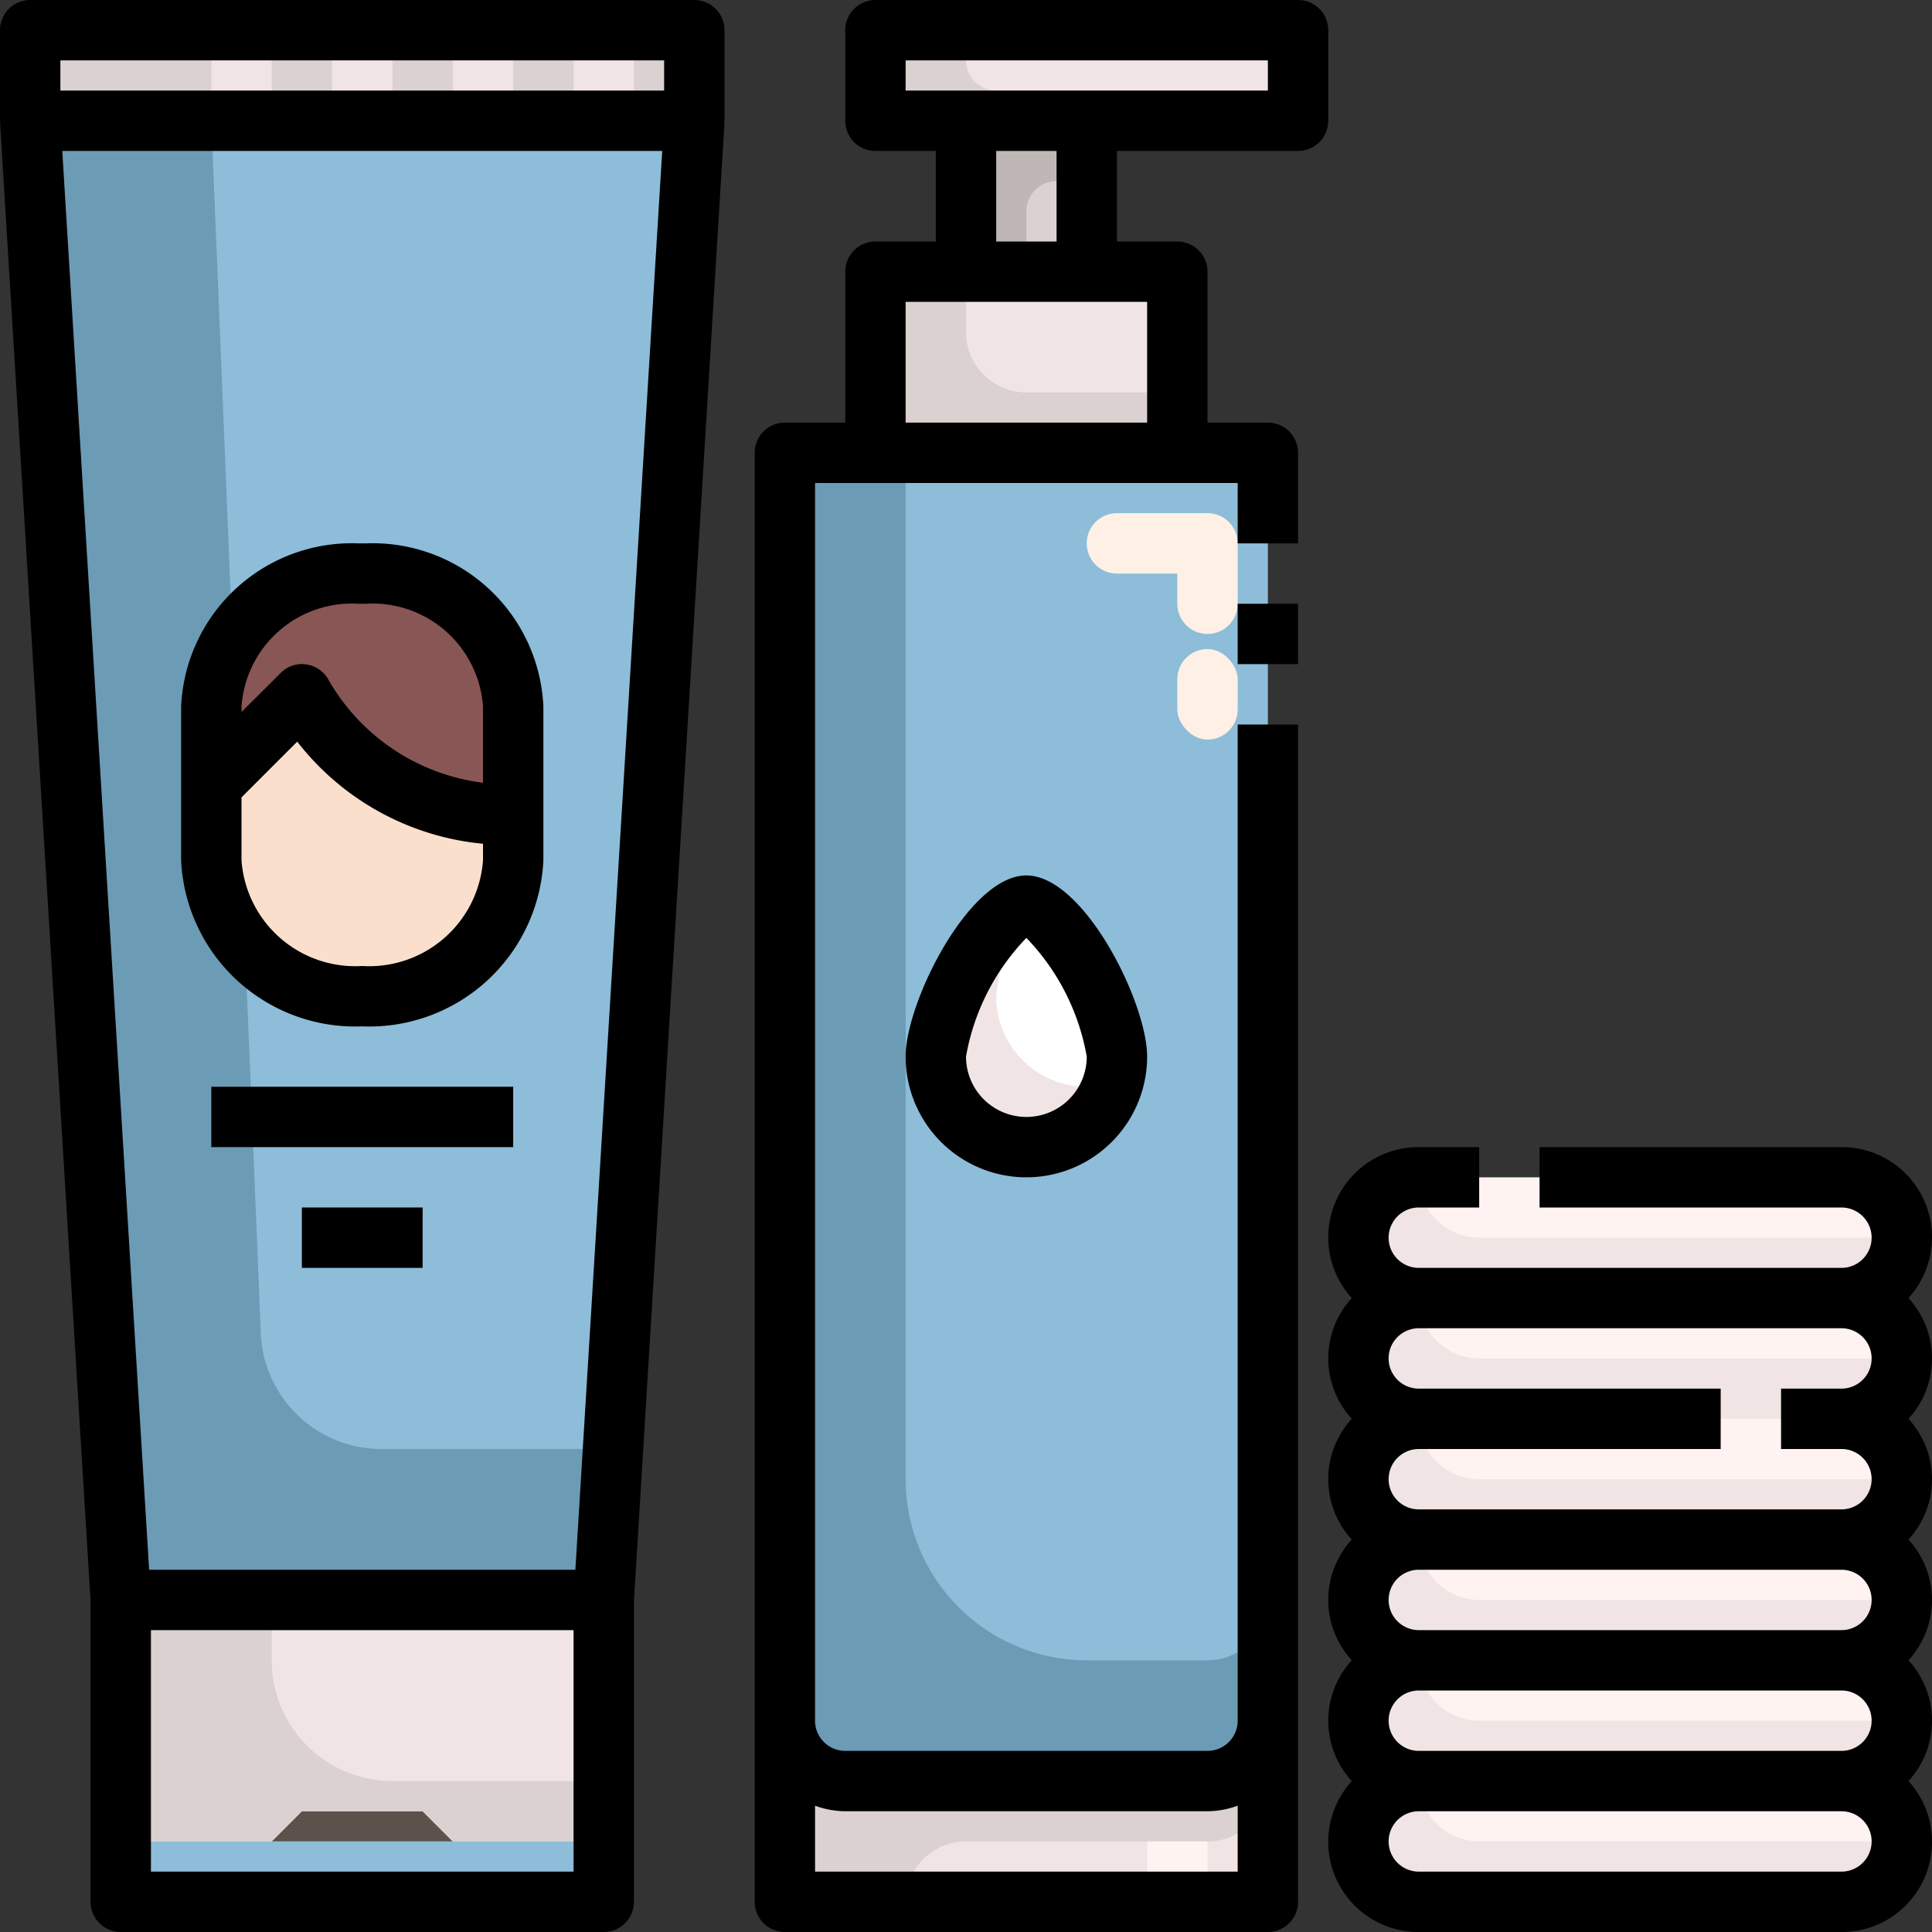 <svg xmlns="http://www.w3.org/2000/svg" viewBox="0 0 64 64"><rect x="0" y="0" width="64" height="64" fill="#333333" stroke="none"/><g id="_23-Toner" data-name="23-Toner"><path d="M61,59a2.006,2.006,0,0,1,2,2,2.015,2.015,0,0,1-2,2H47a2.006,2.006,0,0,1-2-2,2.015,2.015,0,0,1,2-2Z" style="fill:#fff3f2"/><path d="M61,55a2.006,2.006,0,0,1,2,2,2.015,2.015,0,0,1-2,2H47a2.006,2.006,0,0,1-2-2,2.015,2.015,0,0,1,2-2Z" style="fill:#fff3f2"/><path d="M61,51a2.006,2.006,0,0,1,2,2,2.015,2.015,0,0,1-2,2H47a2.006,2.006,0,0,1-2-2,2.015,2.015,0,0,1,2-2Z" style="fill:#fff3f2"/><path d="M61,47a2.006,2.006,0,0,1,2,2,2.015,2.015,0,0,1-2,2H47a2.006,2.006,0,0,1-2-2,2.015,2.015,0,0,1,2-2Z" style="fill:#fff3f2"/><path d="M61,43a2.006,2.006,0,0,1,2,2,2.015,2.015,0,0,1-2,2H47a2.006,2.006,0,0,1-2-2,2.015,2.015,0,0,1,2-2Z" style="fill:#fff3f2"/><path d="M61,39a2.006,2.006,0,0,1,2,2,2.015,2.015,0,0,1-2,2H47a2.006,2.006,0,0,1-2-2,2.015,2.015,0,0,1,2-2Z" style="fill:#fff3f2"/><path d="M47,39a2.015,2.015,0,0,0-2,2,2.006,2.006,0,0,0,2,2H61a2.015,2.015,0,0,0,2-2H49A2.006,2.006,0,0,1,47,39Z" style="fill:#f0e5e4"/><path d="M47,43a2.015,2.015,0,0,0-2,2,2.006,2.006,0,0,0,2,2H61a2.015,2.015,0,0,0,2-2H49A2.006,2.006,0,0,1,47,43Z" style="fill:#f0e5e4"/><path d="M47,47a2.015,2.015,0,0,0-2,2,2.006,2.006,0,0,0,2,2H61a2.015,2.015,0,0,0,2-2H49A2.006,2.006,0,0,1,47,47Z" style="fill:#f0e5e4"/><path d="M47,51a2.015,2.015,0,0,0-2,2,2.006,2.006,0,0,0,2,2H61a2.015,2.015,0,0,0,2-2H49A2.006,2.006,0,0,1,47,51Z" style="fill:#f0e5e4"/><path d="M47,55a2.015,2.015,0,0,0-2,2,2.006,2.006,0,0,0,2,2H61a2.015,2.015,0,0,0,2-2H49A2.006,2.006,0,0,1,47,55Z" style="fill:#f0e5e4"/><path d="M47,59a2.015,2.015,0,0,0-2,2,2.006,2.006,0,0,0,2,2H61a2.015,2.015,0,0,0,2-2H49A2.006,2.006,0,0,1,47,59Z" style="fill:#f0e5e4"/><rect x="4" y="53" width="16" height="10" style="fill:#f0e5e4"/><rect x="1" y="1" width="22" height="3" style="fill:#f0e5e4"/><polygon points="23 4 20 53 4 53 1 4 23 4" style="fill:#8dbdd9"/><polygon points="15 61 9 61 4 61 4 63 20 63 20 61 15 61" style="fill:#8dbdd9"/><polygon points="10 60 9 61 15 61 14 60 10 60" style="fill:#5c514b"/><path d="M9,55V53H4v8H9l1-1h4l1,1h5V59H13A4,4,0,0,1,9,55Z" style="fill:#dbd1d0"/><rect x="1" y="1" width="6" height="3" style="fill:#dbd1d0"/><rect x="9" y="1" width="2" height="3" style="fill:#dbd1d0"/><rect x="13" y="1" width="2" height="3" style="fill:#dbd1d0"/><rect x="17" y="1" width="2" height="3" style="fill:#dbd1d0"/><rect x="21" y="1" width="2" height="3" style="fill:#dbd1d0"/><path d="M8.639,44.163,7,4H1L4,53H20l.306-5h-7.67A4,4,0,0,1,8.639,44.163Z" style="fill:#6c9bb5"/><path d="M17,23.4V27a7.943,7.943,0,0,1-7-4L7,26V23.4A4.662,4.662,0,0,1,11.88,19h.24A4.662,4.662,0,0,1,17,23.4Z" style="fill:#885655"/><path d="M17,28v.5A4.768,4.768,0,0,1,12,33a5.273,5.273,0,0,1-3.54-1.32A4.279,4.279,0,0,1,7,28.5V26l3-3a7.943,7.943,0,0,0,7,4Z" style="fill:#fadfcc"/><path d="M37,35a3,3,0,0,1-6,0c0-1.66,2-5,3-5S37,33.34,37,35Z" style="fill:#fff"/><polygon points="29 1 43 1 43 4 36 4 32 4 29 4 29 1" style="fill:#f0e5e4"/><rect x="32" y="4" width="4" height="5" style="fill:#dbd1d0"/><polygon points="39 9 39 15 29 15 29 9 32 9 36 9 39 9" style="fill:#f0e5e4"/><path d="M28,59H40a2.006,2.006,0,0,0,2-2v6H26V57A2.006,2.006,0,0,0,28,59Z" style="fill:#f0e5e4"/><path d="M42,54v3a2.006,2.006,0,0,1-2,2H28a2.006,2.006,0,0,1-2-2V15H42ZM34,38a3,3,0,0,0,3-3c0-1.66-2-5-3-5s-3,3.34-3,5A3,3,0,0,0,34,38Z" style="fill:#8dbdd9"/><path d="M40,59H28a2.006,2.006,0,0,1-2-2v6h4a2,2,0,0,1,2-2h8a2,2,0,0,0,2-2V57A2.006,2.006,0,0,1,40,59Z" style="fill:#dbd1d0"/><rect x="38" y="61" width="2" height="2" style="fill:#fff3f2"/><path d="M40,55H36a6,6,0,0,1-6-6V15H26V57a2.006,2.006,0,0,0,2,2H40a2.006,2.006,0,0,0,2-2V53A2,2,0,0,1,40,55Z" style="fill:#6c9bb5"/><path d="M33,33a6.954,6.954,0,0,1,1.05-2.99A.442.442,0,0,0,34,30c-1,0-3,3.34-3,5a2.992,2.992,0,0,0,5.86.86A2.95,2.95,0,0,1,36,36,3,3,0,0,1,33,33Z" style="fill:#f0e5e4"/><path d="M40,21h0a1,1,0,0,1-1-1V19H37a1,1,0,0,1-1-1h0a1,1,0,0,1,1-1h3a1,1,0,0,1,1,1v2A1,1,0,0,1,40,21Z" style="fill:#fff0e6"/><rect x="39" y="21.5" width="2" height="3" rx="1" style="fill:#fff0e6"/><path d="M29,9h3v2a2,2,0,0,0,2,2h5v2H29Z" style="fill:#dbd1d0"/><path d="M36,4H32V9h2V7a1,1,0,0,1,1-1h1Z" style="fill:#bfb7b6"/><path d="M29,1h3V2a1,1,0,0,0,1,1H43V4H29Z" style="fill:#dbd1d0"/><path d="M23,0H1A1,1,0,0,0,0,1V4H.011c0,.021-.01.04-.009.062L3,53.03V63a1,1,0,0,0,1,1H20a1,1,0,0,0,1-1V53.03L24,4.062c0-.022-.009-.041-.009-.062H24V1A1,1,0,0,0,23,0ZM22,2V3H2V2ZM19,62H5V54H19Zm.06-10H4.94L2.063,5H21.937Z"/><rect x="41" y="20" width="2" height="2"/><path d="M44,1a1,1,0,0,0-1-1H29a1,1,0,0,0-1,1V4a1,1,0,0,0,1,1h2V8H29a1,1,0,0,0-1,1v5H26a1,1,0,0,0-1,1V63a1,1,0,0,0,1,1H42a1,1,0,0,0,1-1V24H41V57a1,1,0,0,1-1,1H28a1,1,0,0,1-1-1V16H41v2h2V15a1,1,0,0,0-1-1H40V9a1,1,0,0,0-1-1H37V5h6a1,1,0,0,0,1-1ZM28,60H40a2.966,2.966,0,0,0,1-.184V62H27V59.816A2.966,2.966,0,0,0,28,60ZM38,14H30V10h8ZM35,8H33V5h2Zm7-5H30V2H42Z"/><path d="M30,35a4,4,0,0,0,8,0c0-1.788-2.092-6-4-6S30,33.212,30,35Zm6,0a2,2,0,0,1-4,0,7.54,7.54,0,0,1,2-3.931A7.54,7.54,0,0,1,36,35Z"/><path d="M63.22,43A2.987,2.987,0,0,0,61,38H51v2H61a1,1,0,0,1,0,2H47a1,1,0,0,1,0-2h2V38H47a2.987,2.987,0,0,0-2.22,5,2.954,2.954,0,0,0,0,4,2.954,2.954,0,0,0,0,4,2.954,2.954,0,0,0,0,4,2.954,2.954,0,0,0,0,4A2.987,2.987,0,0,0,47,64H61a2.987,2.987,0,0,0,2.22-5,2.954,2.954,0,0,0,0-4,2.954,2.954,0,0,0,0-4,2.954,2.954,0,0,0,0-4,2.954,2.954,0,0,0,0-4ZM61,44a1,1,0,0,1,0,2H59v2h2a1,1,0,0,1,0,2H47a1,1,0,0,1,0-2H57V46H47a1,1,0,0,1,0-2Zm1,9a1,1,0,0,1-1,1H47a1,1,0,0,1,0-2H61A1,1,0,0,1,62,53Zm0,4a1,1,0,0,1-1,1H47a1,1,0,0,1,0-2H61A1,1,0,0,1,62,57Zm-1,5H47a1,1,0,0,1,0-2H61a1,1,0,0,1,0,2Z"/><path d="M12,34a5.773,5.773,0,0,0,6-5.5V23.4A5.662,5.662,0,0,0,12.116,18h-.232A5.662,5.662,0,0,0,6,23.4v5.1A5.773,5.773,0,0,0,12,34Zm4-5.5A3.779,3.779,0,0,1,12,32a3.779,3.779,0,0,1-4-3.5V26.414l1.846-1.846A8.845,8.845,0,0,0,16,27.951V28.5ZM11.884,20h.232A3.668,3.668,0,0,1,16,23.4V25.93A6.887,6.887,0,0,1,10.9,22.553a1,1,0,0,0-.735-.54.984.984,0,0,0-.867.28L8,23.586V23.4A3.668,3.668,0,0,1,11.884,20Z"/><rect x="7" y="36" width="10" height="2"/><rect x="10" y="40" width="4" height="2"/></g></svg>